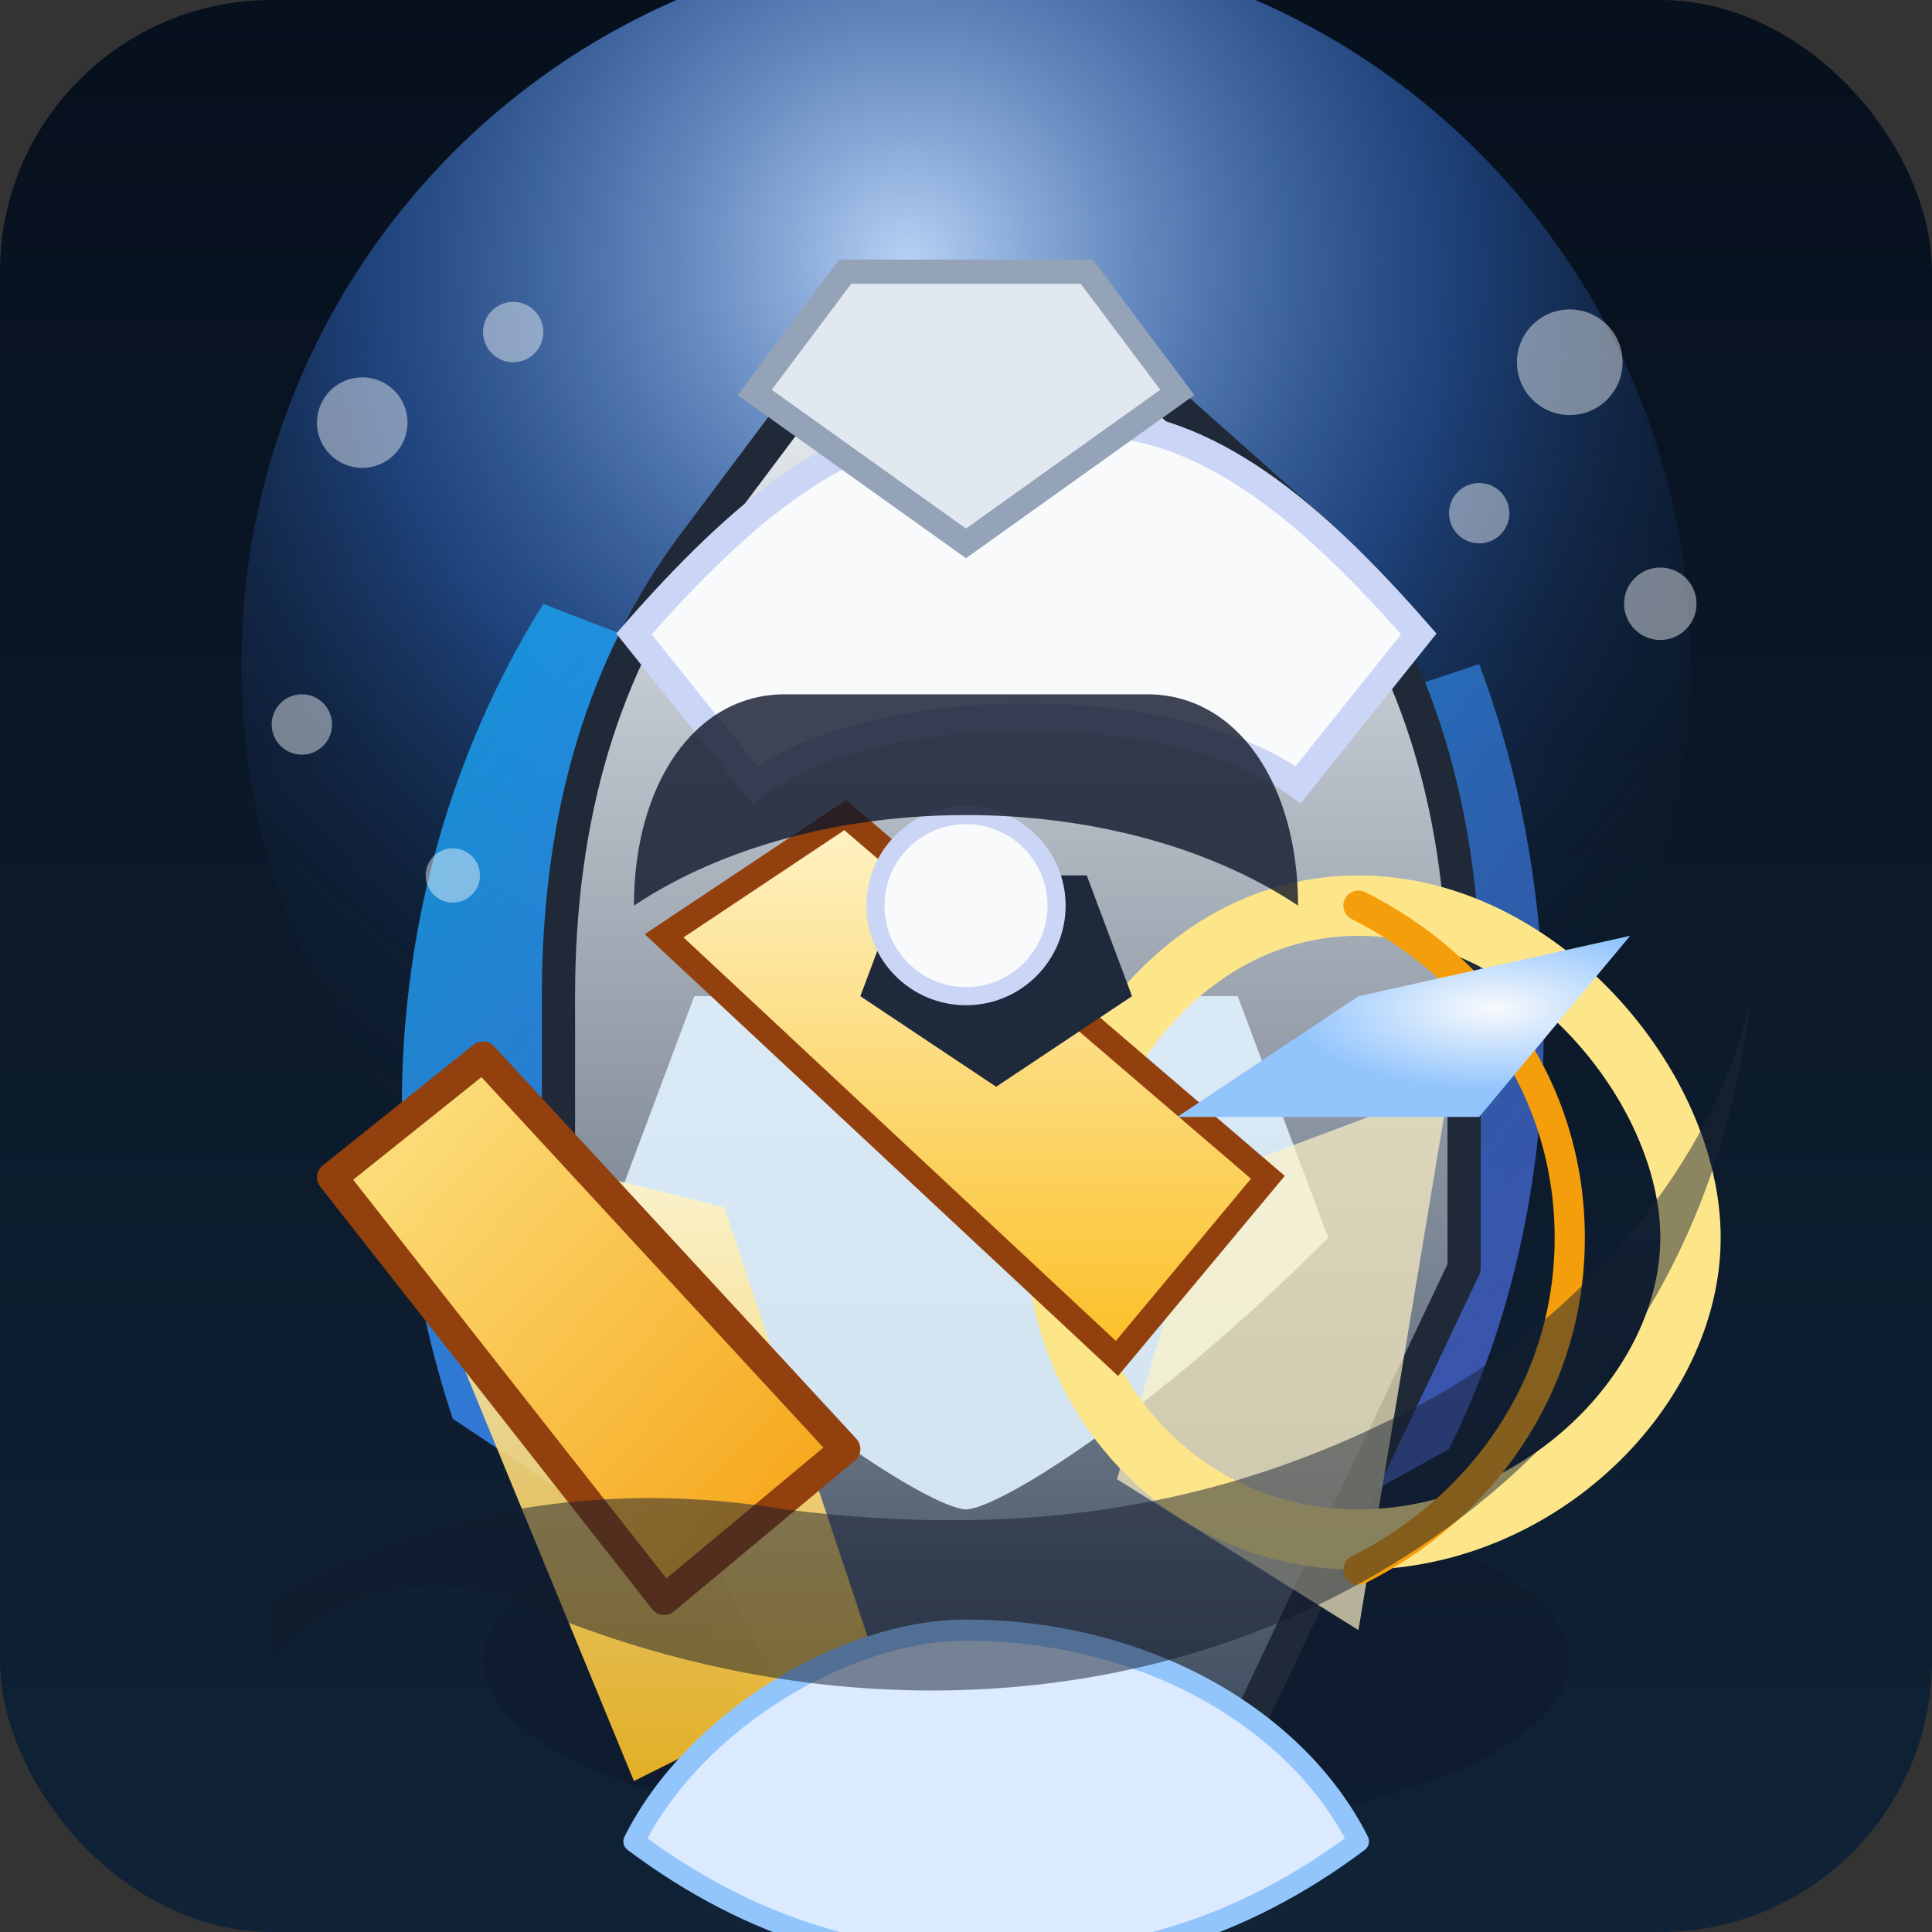 <?xml version="1.0" encoding="UTF-8"?>
<svg xmlns="http://www.w3.org/2000/svg" viewBox="0 0 128 128" role="img" aria-labelledby="title desc">
  <rect x="0" y="0" width="128" height="128" fill="#333333" stroke="none"/>
  <title id="title">Glacier Warden</title>
  <desc id="desc">Frost archer drawing a luminous bow amid drifting snow and aurora light.</desc>
  <defs>
    <linearGradient id="archer-panel" x1="0" y1="0" x2="0" y2="1">
      <stop offset="0%" stop-color="#07101d" />
      <stop offset="100%" stop-color="#102337" />
    </linearGradient>
    <radialGradient id="archer-halo" cx="46%" cy="22%" r="70%">
      <stop offset="0%" stop-color="rgba(191, 219, 254, 0.95)" />
      <stop offset="55%" stop-color="rgba(59, 130, 246, 0.4)" />
      <stop offset="100%" stop-color="rgba(15, 23, 42, 0)" />
    </radialGradient>
    <linearGradient id="archer-cloak" x1="0" y1="0" x2="1" y2="1">
      <stop offset="0%" stop-color="#0ea5e9" />
      <stop offset="100%" stop-color="#6366f1" />
    </linearGradient>
    <linearGradient id="archer-leather" x1="0" y1="0" x2="0" y2="1">
      <stop offset="0%" stop-color="#fef3c7" />
      <stop offset="100%" stop-color="#fbbf24" />
    </linearGradient>
    <linearGradient id="archer-armor" x1="0" y1="0" x2="0" y2="1">
      <stop offset="0%" stop-color="#f1f5f9" />
      <stop offset="100%" stop-color="#334155" />
    </linearGradient>
    <linearGradient id="archer-bow" x1="0" y1="0" x2="1" y2="1">
      <stop offset="0%" stop-color="#fde68a" />
      <stop offset="100%" stop-color="#f59e0b" />
    </linearGradient>
    <radialGradient id="archer-arrow" cx="70%" cy="40%" r="45%">
      <stop offset="0%" stop-color="#f8fafc" />
      <stop offset="100%" stop-color="#93c5fd" />
    </radialGradient>
    <linearGradient id="archer-snow" x1="0" y1="0" x2="0" y2="1">
      <stop offset="0%" stop-color="#1e293b" />
      <stop offset="100%" stop-color="#0f172a" />
    </linearGradient>
  </defs>
  <rect width="128" height="128" rx="18" fill="url(#archer-panel)" />
  <circle cx="64" cy="44" r="48" fill="url(#archer-halo)" />
  <ellipse cx="68" cy="110" rx="36" ry="12" fill="#0f172a" opacity="0.48" />
  <path d="M36 40c-10 16-12 36-6 54l18 12c-2-24 10-44 24-54-14-4-26-8-36-12z" fill="url(#archer-cloak)" opacity="0.86" />
  <path d="M98 44c6 16 6 36-2 52l-18 10c2-20-4-38-18-50 14-4 26-8 38-12z" fill="url(#archer-cloak)" opacity="0.65" />
  <path d="M58 20l-12 16c-6 8-9 18-9 30v18l18 38h24l18-38V66c0-12-3-22-9-30L70 20H58z" fill="url(#archer-armor)" stroke="#1f2937" stroke-width="2.2" stroke-linejoin="round" />
  <path d="M46 66h36l6 16c-12 12-22 18-24 18s-12-6-24-18l6-16z" fill="#e0f2fe" opacity="0.9" />
  <path d="M64 28c-8 0-15 6-22 14l8 10c8-6 28-6 36 0l8-10c-7-8-14-14-22-14z" fill="#f8fafc" stroke="#cbd5f5" stroke-width="1.8" />
  <path d="M56 18h16l6 8-14 10-14-10 6-8z" fill="#e2e8f0" stroke="#94a3b8" stroke-width="1.6" />
  <path d="M48 80l10 30-16 8-14-34 12-6 8 2z" fill="url(#archer-leather)" opacity="0.9" />
  <path d="M80 78l16-6-6 36-16-10 6-20z" fill="#fef3c7" opacity="0.7" />
  <path d="M32 70l-10 8 22 28 12-10-24-26z" fill="url(#archer-bow)" stroke="#92400e" stroke-width="2" stroke-linejoin="round" />
  <path d="M90 60c12 0 22 12 22 22s-10 20-22 20-20-10-20-20 8-22 20-22z" fill="none" stroke="#fde68a" stroke-width="4" stroke-linecap="round" />
  <path d="M90 60c8 4 14 12 14 22s-6 18-14 22" fill="none" stroke="#f59e0b" stroke-width="2" stroke-linecap="round" />
  <path d="M44 62l12-8 28 24-10 12-30-28z" fill="url(#archer-leather)" stroke="#92400e" stroke-width="1.6" />
  <path d="M90 66l18-4-10 12h-20l12-8z" fill="url(#archer-arrow)" />
  <path d="M64 108c-8 0-18 6-22 14 8 6 16 8 24 8s16-2 24-8c-4-8-14-14-26-14z" fill="#dbeafe" stroke="#93c5fd" stroke-width="1.4" stroke-linejoin="round" />
  <path d="M60 58h12l3 8-9 6-9-6 3-8z" fill="#1e293b" />
  <circle cx="64" cy="60" r="6" fill="#f8fafc" stroke="#cbd5f5" stroke-width="1.2" />
  <path d="M52 46c-6 0-10 6-10 14 6-4 14-6 22-6s16 2 22 6c0-8-4-14-10-14H52z" fill="#0f172a" opacity="0.8" />
  <g fill="#f8fafc" opacity="0.45">
    <circle cx="24" cy="28" r="3" />
    <circle cx="34" cy="22" r="2" />
    <circle cx="20" cy="48" r="2" />
    <circle cx="30" cy="58" r="1.8" />
    <circle cx="104" cy="24" r="3.5" />
    <circle cx="110" cy="40" r="2.4" />
    <circle cx="98" cy="34" r="2" />
  </g>
  <path d="M18 106c10-6 22-8 34-6 16 2 30 0 44-8 10-6 18-16 20-26-2 18-12 32-28 40-16 8-36 8-54 0-6-2-12-0.5-16 4z" fill="url(#archer-snow)" opacity="0.5" />
</svg>
